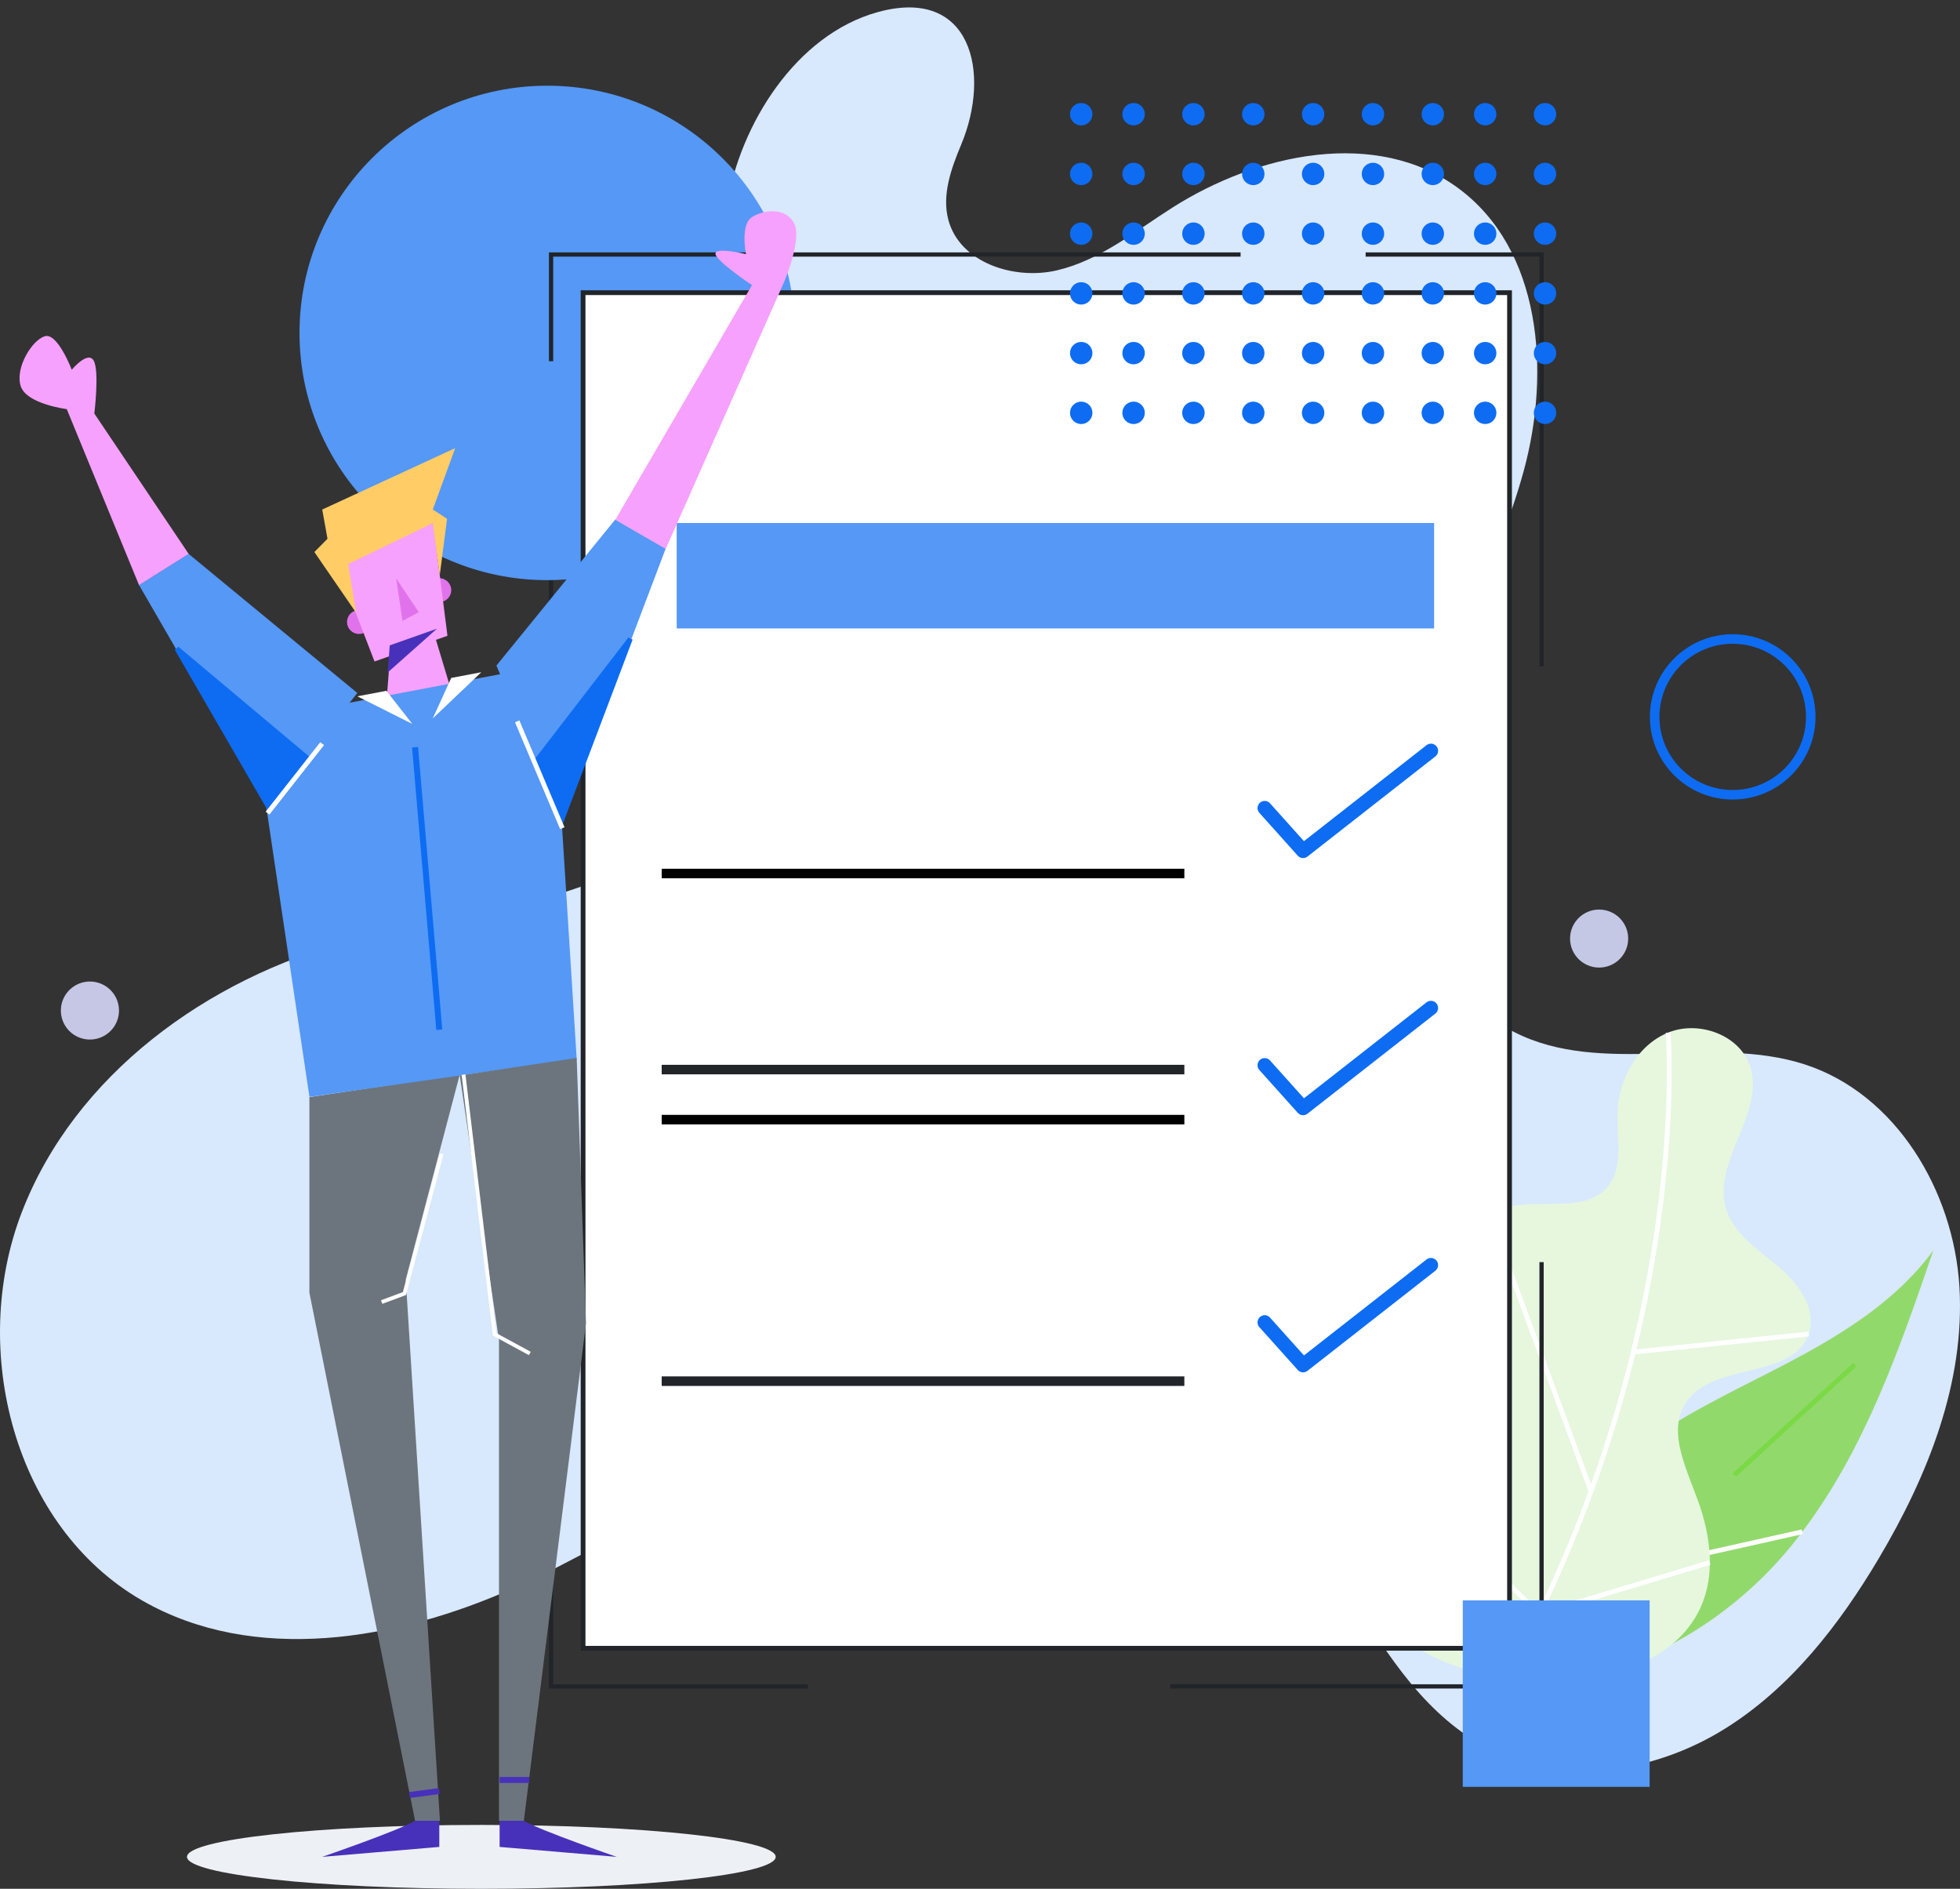 <svg width="411" height="396" viewBox="0 0 411 396" fill="none" xmlns="http://www.w3.org/2000/svg">
<rect x="0" y="0" width="411" height="396" fill="#333333" stroke="none"/>
<g clip-path="url(#clip0_67_112799)">
<path d="M152.472 42.773C148.89 64.468 155.182 86.391 158.343 108.152C161.504 129.913 160.704 154.427 145.924 170.734C128.354 190.116 98.739 190.484 73.429 197.203C43.5 205.148 15.648 225.351 4.549 254.204C-6.549 283.057 2.959 320.134 29.805 335.55C53.243 349.011 83.188 343.953 107.85 332.889C132.511 321.824 154.523 305.297 179.684 295.397C204.844 285.497 235.726 283.42 257.013 300.065C280.788 318.653 287.245 356.057 315 367.942C329.948 374.342 347.8 371.072 361.611 362.497C375.422 353.921 385.694 340.662 393.986 326.697C404.251 309.409 412.087 289.814 410.876 269.756C409.665 249.698 397.591 229.364 378.44 223.158C358.844 216.808 335.911 225.737 317.556 216.398C298.29 206.593 293.142 180.711 297.685 159.616C302.228 138.522 313.825 119.547 319.515 98.729C325.204 77.912 323.179 52.242 305.773 39.439C288.624 26.818 263.802 32.115 245.83 43.538C238.033 48.495 230.613 54.593 221.607 56.686C212.601 58.779 201.288 55.055 198.878 46.15C197.453 40.879 199.454 35.35 201.559 30.304C207.858 15.237 203.685 -2.888 184.039 2.543C166.833 7.308 155.218 26.133 152.472 42.773Z" fill="#D8E8FD"/>
<path d="M341.941 304.735C352.034 296.8 363.912 291.526 375.274 285.535C386.636 279.543 397.882 272.5 405.426 262.119C398.356 282.739 391.082 303.745 377.927 321.14C371.271 330.085 362.872 337.595 353.234 343.219C346.983 346.782 329.118 355.667 321.808 351.077C307.975 342.394 334.278 310.763 341.941 304.735Z" fill="#92D96C"/>
<path d="M388.947 286.105L319.846 349.405" stroke="#7AD945" stroke-miterlimit="10"/>
<path d="M350.897 298.564L341.878 329.22L377.924 321.143" fill="#92D96C"/>
<path d="M350.897 298.564L341.878 329.22L377.924 321.143" stroke="white" stroke-miterlimit="10"/>
<path d="M309.627 297.368C315.602 292.627 313.505 283.256 310.882 276.1C308.259 268.943 306.283 259.508 312.354 254.893C319.292 249.615 331.41 255.5 337.061 248.866C340.545 244.773 339.04 238.655 339.186 233.288C339.378 226.293 343.292 219.148 349.781 216.496C356.271 213.845 364.957 217.022 367.037 223.704C370.082 233.469 359.063 243.477 361.92 253.299C363.467 258.621 368.567 261.931 372.826 265.483C377.085 269.034 381.079 274.442 379.285 279.682C376.016 289.243 359.545 285.532 353.711 293.798C348.948 300.547 354.586 309.393 356.938 317.307C367.282 352.13 325.288 358.222 302.123 348.067C292.201 343.715 287.176 336.423 285.701 325.725C284.745 318.791 285.199 311.951 290.119 306.52C295.655 300.401 303.676 302.093 309.627 297.368Z" fill="#E6F7DE"/>
<path d="M315.472 352.485C355.189 280.8 349.789 216.501 349.789 216.501" stroke="white" stroke-miterlimit="10"/>
<path d="M312.363 254.893L333.633 312.637" stroke="white" stroke-miterlimit="10"/>
<path d="M379.296 279.682L342.655 283.451" stroke="white" stroke-miterlimit="10"/>
<path d="M290.119 306.52L322.784 338.353L358.55 327.577" stroke="white" stroke-miterlimit="10"/>
<path d="M114.751 121.631C143.44 121.631 166.697 98.426 166.697 69.801C166.697 41.176 143.44 17.97 114.751 17.97C86.062 17.97 62.805 41.176 62.805 69.801C62.805 98.426 86.062 121.631 114.751 121.631Z" fill="#5598F6"/>
<path d="M335.326 202.857C338.692 202.857 341.42 200.134 341.42 196.776C341.42 193.418 338.692 190.695 335.326 190.695C331.96 190.695 329.231 193.418 329.231 196.776C329.231 200.134 331.96 202.857 335.326 202.857Z" fill="#C4C8E5"/>
<path d="M24.952 211.863C24.952 213.066 24.594 214.241 23.925 215.241C23.255 216.241 22.303 217.021 21.19 217.481C20.076 217.941 18.851 218.062 17.668 217.827C16.486 217.592 15.4 217.013 14.548 216.163C13.696 215.312 13.115 214.229 12.88 213.049C12.645 211.87 12.766 210.647 13.227 209.536C13.688 208.425 14.469 207.475 15.472 206.807C16.474 206.139 17.652 205.782 18.857 205.782C20.474 205.782 22.024 206.423 23.167 207.563C24.31 208.704 24.952 210.25 24.952 211.863Z" fill="#C6C7E5"/>
<path d="M286.367 53.361H323.256V139.7" stroke="#212529" stroke-width="0.893" stroke-miterlimit="10"/>
<path d="M115.554 75.731V53.361H260.143" stroke="#212529" stroke-width="0.893" stroke-miterlimit="10"/>
<path d="M169.428 353.575H115.554V121.652" stroke="#212529" stroke-width="0.893" stroke-miterlimit="10"/>
<path d="M323.256 264.611V353.565H245.392" stroke="#212529" stroke-width="0.893" stroke-miterlimit="10"/>
<path d="M316.541 61.361H122.269V345.569H316.541V61.361Z" fill="white" stroke="#212529"/>
<path d="M300.725 109.65H141.899V131.757H300.725V109.65Z" fill="#5598F6"/>
<path d="M273.252 189.456C275.465 189.456 277.656 189.021 279.701 188.176C281.745 187.331 283.602 186.093 285.167 184.532C286.732 182.971 287.973 181.117 288.82 179.077C289.666 177.038 290.102 174.851 290.102 172.644V172.644C290.102 170.436 289.666 168.25 288.819 166.21C287.972 164.17 286.731 162.317 285.167 160.756C283.602 159.195 281.744 157.957 279.7 157.112C277.656 156.268 275.465 155.833 273.252 155.833V155.833C271.04 155.833 268.849 156.268 266.804 157.112C264.76 157.957 262.903 159.195 261.338 160.756C259.773 162.317 258.532 164.17 257.685 166.21C256.839 168.25 256.403 170.436 256.403 172.644V172.644C256.403 174.851 256.838 177.038 257.685 179.077C258.532 181.117 259.773 182.971 261.337 184.532C262.902 186.093 264.76 187.331 266.804 188.176C268.848 189.021 271.04 189.456 273.252 189.456V189.456Z" stroke="white" stroke-width="2" stroke-miterlimit="10"/>
<path d="M265.197 169.418L273.252 178.397L300.058 157.412" stroke="#0D6CF2" stroke-width="3" stroke-linecap="round" stroke-linejoin="round"/>
<path d="M138.752 172.643H248.351" stroke="white" stroke-width="2" stroke-linecap="round" stroke-linejoin="round"/>
<path d="M138.752 183.137H248.351" stroke="black" stroke-width="2" stroke-miterlimit="10"/>
<path d="M273.252 243.368C277.72 243.368 282.004 241.597 285.164 238.446C288.323 235.294 290.099 231.02 290.1 226.562C290.1 224.354 289.664 222.168 288.818 220.129C287.971 218.089 286.73 216.236 285.165 214.675C283.6 213.114 281.743 211.876 279.699 211.031C277.654 210.186 275.463 209.751 273.251 209.752V209.752C271.038 209.751 268.847 210.186 266.803 211.031C264.759 211.876 262.901 213.114 261.336 214.675C259.772 216.236 258.531 218.089 257.684 220.129C256.837 222.168 256.401 224.354 256.401 226.562V226.562C256.402 231.02 258.179 235.295 261.339 238.447C264.499 241.599 268.784 243.369 273.252 243.368Z" stroke="white" stroke-width="2" stroke-miterlimit="10"/>
<path d="M265.197 223.332L273.252 232.311L300.058 211.326" stroke="#0D6CF2" stroke-width="3" stroke-linecap="round" stroke-linejoin="round"/>
<path d="M138.752 224.244H248.351" stroke="#212528" stroke-width="2"/>
<path d="M138.752 234.736H248.351" stroke="black" stroke-width="2" stroke-miterlimit="10"/>
<path d="M273.252 297.279C275.465 297.279 277.656 296.844 279.7 295.999C281.744 295.155 283.602 293.917 285.167 292.356C286.731 290.795 287.972 288.941 288.819 286.902C289.666 284.862 290.102 282.676 290.102 280.468C290.102 278.26 289.666 276.074 288.82 274.034C287.973 271.994 286.732 270.141 285.167 268.58C283.602 267.019 281.745 265.78 279.701 264.936C277.656 264.091 275.465 263.656 273.252 263.656V263.656C271.04 263.656 268.848 264.091 266.804 264.936C264.76 265.78 262.902 267.019 261.337 268.58C259.773 270.141 258.532 271.994 257.685 274.034C256.838 276.074 256.403 278.26 256.403 280.468C256.403 282.676 256.839 284.862 257.685 286.902C258.532 288.941 259.773 290.795 261.338 292.356C262.903 293.917 264.76 295.155 266.804 295.999C268.849 296.844 271.04 297.279 273.252 297.279V297.279Z" stroke="white" stroke-width="2" stroke-miterlimit="10"/>
<path d="M265.197 277.242L273.252 286.222L300.058 265.237" stroke="#0D6CF2" stroke-width="3" stroke-linecap="round" stroke-linejoin="round"/>
<path d="M138.752 279.078H248.351" stroke="white" stroke-width="2" stroke-miterlimit="10"/>
<path d="M138.752 289.57H248.351" stroke="#212529" stroke-width="2" stroke-miterlimit="10"/>
<path d="M345.921 335.526H306.735V374.625H345.921V335.526Z" fill="#5598F6"/>
<path d="M363.34 166.625C372.378 166.625 379.704 159.315 379.704 150.297C379.704 141.279 372.378 133.969 363.34 133.969C354.302 133.969 346.975 141.279 346.975 150.297C346.975 159.315 354.302 166.625 363.34 166.625Z" stroke="#0D6CF2" stroke-width="2" stroke-miterlimit="10"/>
<path d="M226.723 26.293C228.022 26.293 229.076 25.241 229.076 23.945C229.076 22.648 228.022 21.597 226.723 21.597C225.423 21.597 224.37 22.648 224.37 23.945C224.37 25.241 225.423 26.293 226.723 26.293Z" fill="#0D6CF2"/>
<path d="M237.704 21.597C238.169 21.597 238.624 21.735 239.011 21.992C239.398 22.25 239.7 22.617 239.878 23.046C240.056 23.475 240.103 23.947 240.012 24.403C239.921 24.858 239.697 25.276 239.368 25.605C239.039 25.933 238.619 26.157 238.163 26.247C237.706 26.338 237.233 26.291 236.803 26.114C236.373 25.936 236.006 25.635 235.747 25.249C235.489 24.863 235.351 24.409 235.351 23.945C235.351 23.322 235.599 22.725 236.04 22.285C236.481 21.844 237.08 21.597 237.704 21.597V21.597Z" fill="#0D6CF2"/>
<path d="M250.253 21.597C250.719 21.597 251.174 21.735 251.561 21.992C251.948 22.25 252.249 22.617 252.427 23.046C252.605 23.475 252.652 23.947 252.561 24.403C252.47 24.858 252.246 25.276 251.917 25.605C251.588 25.933 251.169 26.157 250.713 26.247C250.256 26.338 249.783 26.291 249.353 26.114C248.923 25.936 248.556 25.635 248.297 25.249C248.038 24.863 247.9 24.409 247.9 23.945C247.9 23.322 248.148 22.725 248.59 22.285C249.031 21.844 249.629 21.597 250.253 21.597V21.597Z" fill="#0D6CF2"/>
<path d="M262.803 26.293C264.103 26.293 265.156 25.241 265.156 23.945C265.156 22.648 264.103 21.597 262.803 21.597C261.504 21.597 260.45 22.648 260.45 23.945C260.45 25.241 261.504 26.293 262.803 26.293Z" fill="#0D6CF2"/>
<path d="M275.353 26.293C276.652 26.293 277.706 25.241 277.706 23.945C277.706 22.648 276.652 21.597 275.353 21.597C274.053 21.597 273 22.648 273 23.945C273 25.241 274.053 26.293 275.353 26.293Z" fill="#0D6CF2"/>
<path d="M287.902 26.293C289.202 26.293 290.255 25.241 290.255 23.945C290.255 22.648 289.202 21.597 287.902 21.597C286.603 21.597 285.549 22.648 285.549 23.945C285.549 25.241 286.603 26.293 287.902 26.293Z" fill="#0D6CF2"/>
<path d="M300.452 26.293C301.751 26.293 302.805 25.241 302.805 23.945C302.805 22.648 301.751 21.597 300.452 21.597C299.152 21.597 298.099 22.648 298.099 23.945C298.099 25.241 299.152 26.293 300.452 26.293Z" fill="#0D6CF2"/>
<path d="M311.433 26.293C312.732 26.293 313.786 25.241 313.786 23.945C313.786 22.648 312.732 21.597 311.433 21.597C310.133 21.597 309.08 22.648 309.08 23.945C309.08 25.241 310.133 26.293 311.433 26.293Z" fill="#0D6CF2"/>
<path d="M323.982 26.293C325.282 26.293 326.336 25.241 326.336 23.945C326.336 22.648 325.282 21.597 323.982 21.597C322.683 21.597 321.629 22.648 321.629 23.945C321.629 25.241 322.683 26.293 323.982 26.293Z" fill="#0D6CF2"/>
<path d="M226.723 38.814C228.022 38.814 229.076 37.763 229.076 36.466C229.076 35.17 228.022 34.119 226.723 34.119C225.423 34.119 224.37 35.17 224.37 36.466C224.37 37.763 225.423 38.814 226.723 38.814Z" fill="#0D6CF2"/>
<path d="M237.704 34.119C238.169 34.119 238.624 34.256 239.011 34.514C239.398 34.772 239.7 35.139 239.878 35.568C240.056 35.997 240.103 36.469 240.012 36.925C239.921 37.38 239.697 37.798 239.368 38.127C239.039 38.455 238.619 38.678 238.163 38.769C237.706 38.86 237.233 38.813 236.803 38.636C236.373 38.458 236.006 38.157 235.747 37.771C235.489 37.385 235.351 36.931 235.351 36.466C235.351 35.844 235.599 35.247 236.04 34.806C236.481 34.366 237.08 34.119 237.704 34.119V34.119Z" fill="#0D6CF2"/>
<path d="M250.253 34.119C250.719 34.119 251.174 34.256 251.561 34.514C251.948 34.772 252.249 35.139 252.427 35.568C252.605 35.997 252.652 36.469 252.561 36.925C252.47 37.38 252.246 37.798 251.917 38.127C251.588 38.455 251.169 38.678 250.713 38.769C250.256 38.86 249.783 38.813 249.353 38.636C248.923 38.458 248.556 38.157 248.297 37.771C248.038 37.385 247.9 36.931 247.9 36.466C247.9 35.844 248.148 35.247 248.59 34.806C249.031 34.366 249.629 34.119 250.253 34.119V34.119Z" fill="#0D6CF2"/>
<path d="M262.803 38.814C264.103 38.814 265.156 37.763 265.156 36.466C265.156 35.17 264.103 34.119 262.803 34.119C261.504 34.119 260.45 35.17 260.45 36.466C260.45 37.763 261.504 38.814 262.803 38.814Z" fill="#0D6CF2"/>
<path d="M275.353 38.814C276.652 38.814 277.706 37.763 277.706 36.466C277.706 35.17 276.652 34.119 275.353 34.119C274.053 34.119 273 35.17 273 36.466C273 37.763 274.053 38.814 275.353 38.814Z" fill="#0D6CF2"/>
<path d="M287.902 38.814C289.202 38.814 290.255 37.763 290.255 36.466C290.255 35.17 289.202 34.119 287.902 34.119C286.603 34.119 285.549 35.17 285.549 36.466C285.549 37.763 286.603 38.814 287.902 38.814Z" fill="#0D6CF2"/>
<path d="M300.452 38.814C301.751 38.814 302.805 37.763 302.805 36.466C302.805 35.17 301.751 34.119 300.452 34.119C299.152 34.119 298.099 35.17 298.099 36.466C298.099 37.763 299.152 38.814 300.452 38.814Z" fill="#0D6CF2"/>
<path d="M311.433 38.814C312.732 38.814 313.786 37.763 313.786 36.466C313.786 35.17 312.732 34.119 311.433 34.119C310.133 34.119 309.08 35.17 309.08 36.466C309.08 37.763 310.133 38.814 311.433 38.814Z" fill="#0D6CF2"/>
<path d="M323.982 38.814C325.282 38.814 326.336 37.763 326.336 36.466C326.336 35.17 325.282 34.119 323.982 34.119C322.683 34.119 321.629 35.17 321.629 36.466C321.629 37.763 322.683 38.814 323.982 38.814Z" fill="#0D6CF2"/>
<path d="M226.723 51.336C228.022 51.336 229.076 50.285 229.076 48.988C229.076 47.691 228.022 46.64 226.723 46.64C225.423 46.64 224.37 47.691 224.37 48.988C224.37 50.285 225.423 51.336 226.723 51.336Z" fill="#0D6CF2"/>
<path d="M237.704 46.64C238.169 46.64 238.624 46.778 239.011 47.036C239.398 47.294 239.7 47.661 239.878 48.09C240.056 48.519 240.103 48.991 240.012 49.446C239.921 49.902 239.697 50.32 239.368 50.648C239.039 50.977 238.619 51.2 238.163 51.291C237.706 51.382 237.233 51.335 236.803 51.157C236.373 50.98 236.006 50.679 235.747 50.292C235.489 49.906 235.351 49.453 235.351 48.988C235.351 48.365 235.599 47.768 236.04 47.328C236.481 46.888 237.08 46.64 237.704 46.64V46.64Z" fill="#0D6CF2"/>
<path d="M250.253 46.64C250.719 46.64 251.174 46.778 251.561 47.036C251.948 47.294 252.249 47.661 252.427 48.09C252.605 48.519 252.652 48.991 252.561 49.446C252.47 49.902 252.246 50.32 251.917 50.648C251.588 50.977 251.169 51.2 250.713 51.291C250.256 51.382 249.783 51.335 249.353 51.157C248.923 50.98 248.556 50.679 248.297 50.292C248.038 49.906 247.9 49.453 247.9 48.988C247.9 48.365 248.148 47.768 248.59 47.328C249.031 46.888 249.629 46.64 250.253 46.64V46.64Z" fill="#0D6CF2"/>
<path d="M262.803 51.336C264.103 51.336 265.156 50.285 265.156 48.988C265.156 47.691 264.103 46.64 262.803 46.64C261.504 46.64 260.45 47.691 260.45 48.988C260.45 50.285 261.504 51.336 262.803 51.336Z" fill="#0D6CF2"/>
<path d="M275.353 51.336C276.652 51.336 277.706 50.285 277.706 48.988C277.706 47.691 276.652 46.64 275.353 46.64C274.053 46.64 273 47.691 273 48.988C273 50.285 274.053 51.336 275.353 51.336Z" fill="#0D6CF2"/>
<path d="M287.902 51.336C289.202 51.336 290.255 50.285 290.255 48.988C290.255 47.691 289.202 46.64 287.902 46.64C286.603 46.64 285.549 47.691 285.549 48.988C285.549 50.285 286.603 51.336 287.902 51.336Z" fill="#0D6CF2"/>
<path d="M300.452 51.336C301.751 51.336 302.805 50.285 302.805 48.988C302.805 47.691 301.751 46.64 300.452 46.64C299.152 46.64 298.099 47.691 298.099 48.988C298.099 50.285 299.152 51.336 300.452 51.336Z" fill="#0D6CF2"/>
<path d="M311.433 51.336C312.732 51.336 313.786 50.285 313.786 48.988C313.786 47.691 312.732 46.64 311.433 46.64C310.133 46.64 309.08 47.691 309.08 48.988C309.08 50.285 310.133 51.336 311.433 51.336Z" fill="#0D6CF2"/>
<path d="M323.982 51.336C325.282 51.336 326.336 50.285 326.336 48.988C326.336 47.691 325.282 46.64 323.982 46.64C322.683 46.64 321.629 47.691 321.629 48.988C321.629 50.285 322.683 51.336 323.982 51.336Z" fill="#0D6CF2"/>
<path d="M226.723 63.858C228.022 63.858 229.076 62.807 229.076 61.51C229.076 60.213 228.022 59.162 226.723 59.162C225.423 59.162 224.37 60.213 224.37 61.51C224.37 62.807 225.423 63.858 226.723 63.858Z" fill="#0D6CF2"/>
<path d="M237.704 59.162C238.169 59.162 238.624 59.3 239.011 59.558C239.398 59.816 239.7 60.182 239.878 60.611C240.056 61.041 240.103 61.513 240.012 61.968C239.921 62.423 239.697 62.842 239.368 63.17C239.039 63.498 238.619 63.722 238.163 63.813C237.706 63.903 237.233 63.857 236.803 63.679C236.373 63.501 236.006 63.2 235.747 62.814C235.489 62.428 235.351 61.974 235.351 61.51C235.351 60.887 235.599 60.29 236.04 59.85C236.481 59.41 237.08 59.162 237.704 59.162V59.162Z" fill="#0D6CF2"/>
<path d="M250.253 59.162C250.719 59.162 251.174 59.3 251.561 59.558C251.948 59.816 252.249 60.182 252.427 60.611C252.605 61.041 252.652 61.513 252.561 61.968C252.47 62.423 252.246 62.842 251.917 63.17C251.588 63.498 251.169 63.722 250.713 63.813C250.256 63.903 249.783 63.857 249.353 63.679C248.923 63.501 248.556 63.2 248.297 62.814C248.038 62.428 247.9 61.974 247.9 61.51C247.9 60.887 248.148 60.29 248.59 59.85C249.031 59.41 249.629 59.162 250.253 59.162V59.162Z" fill="#0D6CF2"/>
<path d="M262.803 63.858C264.103 63.858 265.156 62.807 265.156 61.51C265.156 60.213 264.103 59.162 262.803 59.162C261.504 59.162 260.45 60.213 260.45 61.51C260.45 62.807 261.504 63.858 262.803 63.858Z" fill="#0D6CF2"/>
<path d="M275.353 63.858C276.652 63.858 277.706 62.807 277.706 61.51C277.706 60.213 276.652 59.162 275.353 59.162C274.053 59.162 273 60.213 273 61.51C273 62.807 274.053 63.858 275.353 63.858Z" fill="#0D6CF2"/>
<path d="M287.902 63.858C289.202 63.858 290.255 62.807 290.255 61.51C290.255 60.213 289.202 59.162 287.902 59.162C286.603 59.162 285.549 60.213 285.549 61.51C285.549 62.807 286.603 63.858 287.902 63.858Z" fill="#0D6CF2"/>
<path d="M300.452 63.858C301.751 63.858 302.805 62.807 302.805 61.51C302.805 60.213 301.751 59.162 300.452 59.162C299.152 59.162 298.099 60.213 298.099 61.51C298.099 62.807 299.152 63.858 300.452 63.858Z" fill="#0D6CF2"/>
<path d="M311.433 63.858C312.732 63.858 313.786 62.807 313.786 61.51C313.786 60.213 312.732 59.162 311.433 59.162C310.133 59.162 309.08 60.213 309.08 61.51C309.08 62.807 310.133 63.858 311.433 63.858Z" fill="#0D6CF2"/>
<path d="M323.982 63.858C325.282 63.858 326.336 62.807 326.336 61.51C326.336 60.213 325.282 59.162 323.982 59.162C322.683 59.162 321.629 60.213 321.629 61.51C321.629 62.807 322.683 63.858 323.982 63.858Z" fill="#0D6CF2"/>
<path d="M226.723 76.379C228.022 76.379 229.076 75.328 229.076 74.032C229.076 72.735 228.022 71.684 226.723 71.684C225.423 71.684 224.37 72.735 224.37 74.032C224.37 75.328 225.423 76.379 226.723 76.379Z" fill="#0D6CF2"/>
<path d="M237.704 71.684C238.169 71.684 238.624 71.822 239.011 72.079C239.398 72.338 239.7 72.704 239.878 73.133C240.056 73.562 240.103 74.034 240.012 74.49C239.921 74.945 239.697 75.364 239.368 75.692C239.039 76.02 238.619 76.244 238.163 76.334C237.706 76.425 237.233 76.379 236.803 76.201C236.373 76.023 236.006 75.722 235.747 75.336C235.489 74.95 235.351 74.496 235.351 74.032C235.351 73.409 235.599 72.812 236.04 72.371C236.481 71.931 237.08 71.684 237.704 71.684V71.684Z" fill="#0D6CF2"/>
<path d="M250.253 71.684C250.719 71.684 251.174 71.822 251.561 72.079C251.948 72.338 252.249 72.704 252.427 73.133C252.605 73.562 252.652 74.034 252.561 74.49C252.47 74.945 252.246 75.364 251.917 75.692C251.588 76.02 251.169 76.244 250.713 76.334C250.256 76.425 249.783 76.379 249.353 76.201C248.923 76.023 248.556 75.722 248.297 75.336C248.038 74.95 247.9 74.496 247.9 74.032C247.9 73.409 248.148 72.812 248.59 72.371C249.031 71.931 249.629 71.684 250.253 71.684V71.684Z" fill="#0D6CF2"/>
<path d="M262.803 76.379C264.103 76.379 265.156 75.328 265.156 74.032C265.156 72.735 264.103 71.684 262.803 71.684C261.504 71.684 260.45 72.735 260.45 74.032C260.45 75.328 261.504 76.379 262.803 76.379Z" fill="#0D6CF2"/>
<path d="M275.353 76.379C276.652 76.379 277.706 75.328 277.706 74.032C277.706 72.735 276.652 71.684 275.353 71.684C274.053 71.684 273 72.735 273 74.032C273 75.328 274.053 76.379 275.353 76.379Z" fill="#0D6CF2"/>
<path d="M287.902 76.379C289.202 76.379 290.255 75.328 290.255 74.032C290.255 72.735 289.202 71.684 287.902 71.684C286.603 71.684 285.549 72.735 285.549 74.032C285.549 75.328 286.603 76.379 287.902 76.379Z" fill="#0D6CF2"/>
<path d="M300.452 76.379C301.751 76.379 302.805 75.328 302.805 74.032C302.805 72.735 301.751 71.684 300.452 71.684C299.152 71.684 298.099 72.735 298.099 74.032C298.099 75.328 299.152 76.379 300.452 76.379Z" fill="#0D6CF2"/>
<path d="M311.433 76.379C312.732 76.379 313.786 75.328 313.786 74.032C313.786 72.735 312.732 71.684 311.433 71.684C310.133 71.684 309.08 72.735 309.08 74.032C309.08 75.328 310.133 76.379 311.433 76.379Z" fill="#0D6CF2"/>
<path d="M323.982 76.379C325.282 76.379 326.336 75.328 326.336 74.032C326.336 72.735 325.282 71.684 323.982 71.684C322.683 71.684 321.629 72.735 321.629 74.032C321.629 75.328 322.683 76.379 323.982 76.379Z" fill="#0D6CF2"/>
<path d="M226.723 88.901C228.022 88.901 229.076 87.85 229.076 86.553C229.076 85.257 228.022 84.206 226.723 84.206C225.423 84.206 224.37 85.257 224.37 86.553C224.37 87.85 225.423 88.901 226.723 88.901Z" fill="#0D6CF2"/>
<path d="M237.704 84.206C238.169 84.206 238.624 84.343 239.011 84.601C239.398 84.859 239.7 85.226 239.878 85.655C240.056 86.084 240.103 86.556 240.012 87.011C239.921 87.467 239.697 87.885 239.368 88.214C239.039 88.542 238.619 88.766 238.163 88.856C237.706 88.947 237.233 88.9 236.803 88.722C236.373 88.545 236.006 88.244 235.747 87.858C235.489 87.472 235.351 87.018 235.351 86.553C235.351 85.931 235.599 85.334 236.04 84.893C236.481 84.453 237.08 84.206 237.704 84.206V84.206Z" fill="#0D6CF2"/>
<path d="M250.253 84.206C250.719 84.206 251.174 84.343 251.561 84.601C251.948 84.859 252.249 85.226 252.427 85.655C252.605 86.084 252.652 86.556 252.561 87.011C252.47 87.467 252.246 87.885 251.917 88.214C251.588 88.542 251.169 88.766 250.713 88.856C250.256 88.947 249.783 88.9 249.353 88.722C248.923 88.545 248.556 88.244 248.297 87.858C248.038 87.472 247.9 87.018 247.9 86.553C247.9 85.931 248.148 85.334 248.59 84.893C249.031 84.453 249.629 84.206 250.253 84.206V84.206Z" fill="#0D6CF2"/>
<path d="M262.803 88.901C264.103 88.901 265.156 87.85 265.156 86.553C265.156 85.257 264.103 84.206 262.803 84.206C261.504 84.206 260.45 85.257 260.45 86.553C260.45 87.85 261.504 88.901 262.803 88.901Z" fill="#0D6CF2"/>
<path d="M275.353 88.901C276.652 88.901 277.706 87.85 277.706 86.553C277.706 85.257 276.652 84.206 275.353 84.206C274.053 84.206 273 85.257 273 86.553C273 87.85 274.053 88.901 275.353 88.901Z" fill="#0D6CF2"/>
<path d="M287.902 88.901C289.202 88.901 290.255 87.85 290.255 86.553C290.255 85.257 289.202 84.206 287.902 84.206C286.603 84.206 285.549 85.257 285.549 86.553C285.549 87.85 286.603 88.901 287.902 88.901Z" fill="#0D6CF2"/>
<path d="M300.452 88.901C301.751 88.901 302.805 87.85 302.805 86.553C302.805 85.257 301.751 84.206 300.452 84.206C299.152 84.206 298.099 85.257 298.099 86.553C298.099 87.85 299.152 88.901 300.452 88.901Z" fill="#0D6CF2"/>
<path d="M311.433 88.901C312.732 88.901 313.786 87.85 313.786 86.553C313.786 85.257 312.732 84.206 311.433 84.206C310.133 84.206 309.08 85.257 309.08 86.553C309.08 87.85 310.133 88.901 311.433 88.901Z" fill="#0D6CF2"/>
<path d="M323.982 88.901C325.282 88.901 326.336 87.85 326.336 86.553C326.336 85.257 325.282 84.206 323.982 84.206C322.683 84.206 321.629 85.257 321.629 86.553C321.629 87.85 322.683 88.901 323.982 88.901Z" fill="#0D6CF2"/>
<path d="M64.88 230.018V271.027L87.04 381.746H92.254L85.085 268.267L96.411 225.286L64.88 230.018Z" fill="#6C757D"/>
<path d="M77.789 130.409C77.789 130.905 77.642 131.389 77.366 131.801C77.09 132.212 76.698 132.533 76.239 132.723C75.781 132.912 75.276 132.962 74.789 132.865C74.302 132.769 73.855 132.53 73.504 132.18C73.153 131.83 72.914 131.384 72.817 130.898C72.72 130.412 72.77 129.908 72.96 129.451C73.15 128.993 73.472 128.602 73.884 128.327C74.297 128.052 74.782 127.905 75.279 127.905C75.945 127.905 76.583 128.169 77.054 128.638C77.524 129.108 77.789 129.745 77.789 130.409Z" fill="#E073EB"/>
<path d="M94.623 123.726C94.623 124.221 94.475 124.705 94.2 125.117C93.924 125.529 93.532 125.85 93.073 126.039C92.615 126.229 92.11 126.279 91.623 126.182C91.136 126.085 90.689 125.847 90.338 125.497C89.987 125.146 89.748 124.7 89.651 124.214C89.554 123.729 89.604 123.225 89.794 122.767C89.984 122.31 90.305 121.919 90.718 121.643C91.131 121.368 91.616 121.221 92.113 121.221C92.778 121.221 93.417 121.485 93.887 121.955C94.358 122.425 94.623 123.062 94.623 123.726Z" fill="#E073EB"/>
<path d="M90.362 130.639L94.623 144.784L81.023 147.359L82.132 133.137L90.362 130.639Z" fill="#F6A1FE"/>
<path d="M70.441 117.682L78.537 138.681L93.829 133.295L90.831 109.661L70.441 117.682Z" fill="#F6A1FE"/>
<path d="M74.648 128.435L65.923 115.735L68.67 112.963L67.572 106.826L95.456 93.949L90.759 106.826L93.749 108.758L92.21 120.633L90.76 109.676L73.025 118.235L74.648 128.435Z" fill="#FFCC66"/>
<path d="M83.075 121.264L87.819 128.351L84.407 130.176L83.075 121.264Z" fill="#E073EB"/>
<path d="M100.937 395.998C135.027 395.998 162.662 393.001 162.662 389.302C162.662 385.604 135.027 382.606 100.937 382.606C66.847 382.606 39.211 385.604 39.211 389.302C39.211 393.001 66.847 395.998 100.937 395.998Z" fill="#EDF0F5"/>
<path d="M53.148 151.147L115.714 139.298L120.928 222.028L64.886 229.959L53.148 151.147Z" fill="#5598F6"/>
<path d="M96.409 225.484L104.634 281.005V381.744H109.848L122.883 277.438L120.928 221.801L96.409 225.484Z" fill="#6C757D"/>
<path d="M74.924 145.288L39.544 116.116L29.153 122.654L56.097 169.223L74.924 145.288Z" fill="#5598F6"/>
<path d="M104.098 139.538L129.024 108.911L139.596 115.001L117.913 172.24L104.098 139.538Z" fill="#5598F6"/>
<path d="M87.038 156.663L92.119 215.889" stroke="#0D6CF2" stroke-width="1.258" stroke-miterlimit="10"/>
<path d="M39.564 116.127L19.78 86.701C19.78 86.701 20.861 77.965 19.676 75.67C18.492 73.376 15.041 77.519 15.041 77.519C15.041 77.519 12.06 69.654 9.376 70.497C6.692 71.341 3.167 77.071 4.322 80.894C5.476 84.716 13.998 85.771 13.998 85.771L29.154 122.674L39.564 116.127Z" fill="#F6A1FE"/>
<path d="M129.029 108.966L157.689 59.776C157.689 59.776 150.354 54.903 150.04 53.28C149.726 51.657 156.433 53.28 156.433 53.28C156.433 53.28 155.164 47.11 157.688 45.51C160.212 43.911 164.866 43.458 166.54 46.883C168.214 50.308 164.383 59.211 164.383 59.211L139.597 115.089L129.029 108.966Z" fill="#F6A1FE"/>
<path d="M91.628 131.81L81.284 141.001L81.729 135.301L91.628 131.81Z" fill="#4831BA"/>
<path d="M81.025 144.831L74.924 145.986L86.457 151.778L81.025 144.831Z" fill="white"/>
<path d="M94.623 142.13L90.732 150.64L100.929 140.935L94.623 142.13Z" fill="white"/>
<path d="M56.157 168.934L37.087 135.975L64.186 158.722L56.157 168.934Z" fill="#0D6CF2" stroke="#0D6CF2"/>
<path d="M67.555 155.907L56.103 170.473" stroke="white" stroke-miterlimit="10"/>
<path d="M117.889 171.665L112.658 159.283L132.18 133.941L117.889 171.665Z" fill="#0D6CF2" stroke="#0D6CF2"/>
<path d="M108.452 151.233L117.915 173.631" stroke="white" stroke-miterlimit="10"/>
<path d="M87.038 381.75C83.364 383.868 67.553 389.304 67.553 389.304L92.119 387.218V381.75H87.038Z" fill="#4831BA"/>
<path d="M109.848 381.75C113.524 383.868 129.332 389.304 129.332 389.304L104.766 387.218V381.75H109.848Z" fill="#4831BA"/>
<path d="M92.606 241.888L84.813 271.204L80.035 272.979" stroke="white" stroke-width="0.8" stroke-miterlimit="10"/>
<path d="M104.767 373.179H110.984" stroke="#4831BA" stroke-width="1.258" stroke-miterlimit="10"/>
<path d="M92.119 375.502L85.886 376.33" stroke="#4831BA" stroke-width="1.258" stroke-miterlimit="10"/>
<path d="M97.202 225.301L103.725 279.762L111.107 283.766" stroke="white" stroke-width="0.8" stroke-miterlimit="10"/>
</g>
<defs>
<clipPath id="clip0_67_112799">
<rect width="411" height="396" fill="white"/>
</clipPath>
</defs>
</svg>
